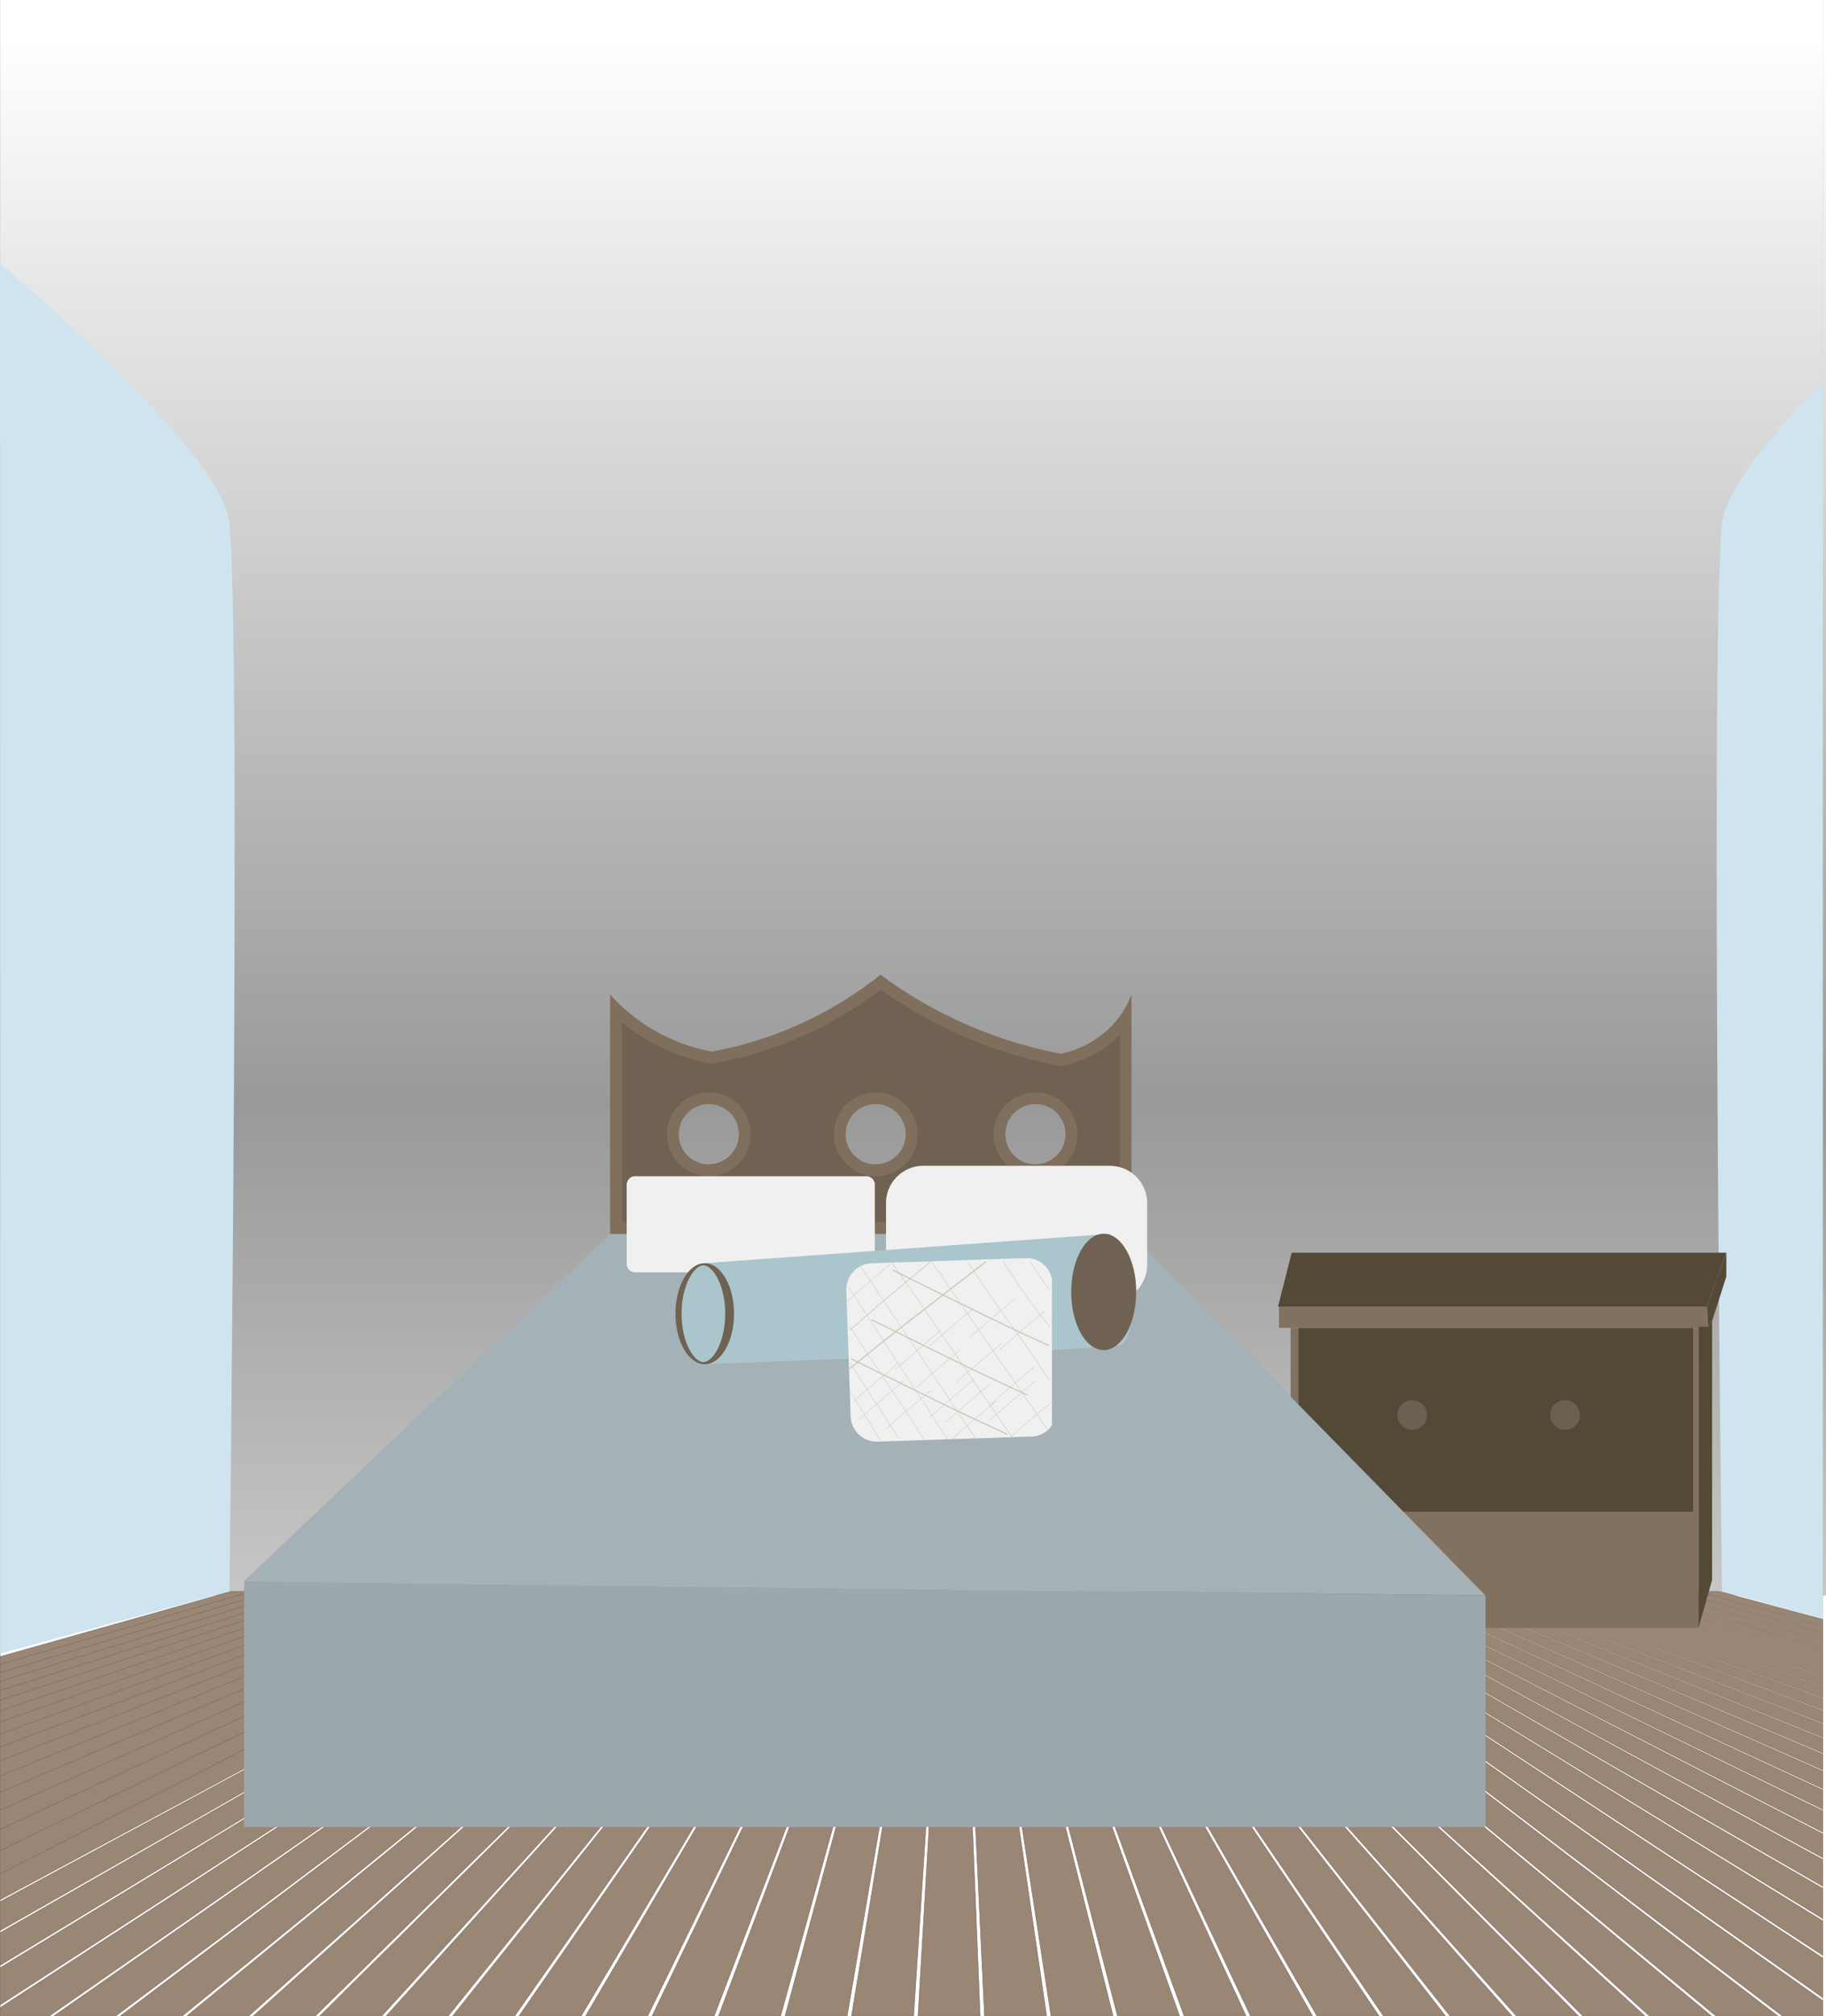 <svg id="Layer_1" data-name="Layer 1" xmlns="http://www.w3.org/2000/svg" xmlns:xlink="http://www.w3.org/1999/xlink" viewBox="0 0 502.28 554.41"><rect x="0" y="0" width="502.28" height="554.41" fill="#333333" stroke="none"/><defs><style>.cls-1{fill:#fff;}.cls-2{fill:url(#linear-gradient);}.cls-3{fill:url(#linear-gradient-2);}.cls-4{fill:#998675;stroke:#736357;stroke-width:0.11px;}.cls-16,.cls-17,.cls-18,.cls-19,.cls-20,.cls-21,.cls-22,.cls-23,.cls-4{stroke-miterlimit:10;}.cls-5{fill:#cfe4ee;}.cls-6{fill:#82715e;}.cls-7{fill:#544937;}.cls-8{fill:#6b6051;}.cls-9{fill:#a4b1b6;}.cls-10{fill:#9da8ad;}.cls-11,.cls-16,.cls-17,.cls-18,.cls-19,.cls-20,.cls-21,.cls-22,.cls-23{fill:none;}.cls-12{fill:#7f6f5c;}.cls-13{fill:#706253;}.cls-14{fill:#f0f0f0;}.cls-15{fill:#aac6cc;}.cls-16,.cls-17,.cls-18,.cls-19,.cls-20,.cls-21,.cls-22,.cls-23{stroke:#cbc5b6;}.cls-16{stroke-width:0.11px;}.cls-17{stroke-width:0.11px;}.cls-18{stroke-width:0.19px;}.cls-19{stroke-width:0.31px;}.cls-20{stroke-width:0.12px;}.cls-21{stroke-width:0.13px;}.cls-22{stroke-width:0.12px;}.cls-23{stroke-width:0.12px;}</style><linearGradient id="linear-gradient" x1="250.72" y1="607.49" x2="250.72" y2="10.87" gradientUnits="userSpaceOnUse"><stop offset="0" stop-color="#fff"/><stop offset="0.51" stop-color="#999"/><stop offset="1" stop-color="#fff"/></linearGradient><linearGradient id="linear-gradient-2" x1="501.83" y1="607.49" x2="501.83" y2="10.87" xlink:href="#linear-gradient"/></defs><rect class="cls-1" x="0.06" width="501.33" height="554.33"/><rect class="cls-1" x="501.39" width="0.89" height="554.33"/><rect class="cls-2" x="0.06" width="501.33" height="438.71"/><rect class="cls-3" x="501.39" width="0.89" height="438.71"/><polygon class="cls-4" points="152.43 437.57 0.06 515.22 0.06 522.32 157.98 437.57 152.43 437.57"/><polygon class="cls-4" points="146.88 437.57 0.06 508.8 0.06 515.22 152.43 437.57 146.88 437.57"/><polygon class="cls-4" points="141.32 437.57 0.06 502.96 0.06 508.8 146.88 437.57 141.32 437.57"/><polygon class="cls-4" points="135.77 437.57 0.06 497.64 0.06 502.96 141.32 437.57 135.77 437.57"/><polygon class="cls-4" points="130.21 437.57 0.06 492.77 0.06 497.64 135.77 437.57 130.21 437.57"/><polygon class="cls-4" points="124.66 437.57 0.06 488.28 0.06 492.77 130.21 437.57 124.66 437.57"/><polygon class="cls-4" points="119.11 437.57 0.06 484.15 0.06 488.28 124.66 437.57 119.11 437.57"/><polygon class="cls-4" points="113.55 437.57 0.06 480.32 0.06 484.15 119.11 437.57 113.55 437.57"/><polygon class="cls-4" points="108 437.57 0.06 476.77 0.06 480.32 113.55 437.57 108 437.57"/><polygon class="cls-4" points="102.44 437.57 0.06 473.46 0.06 476.77 108 437.57 102.44 437.57"/><polygon class="cls-4" points="96.89 437.57 0.06 470.38 0.06 473.46 102.44 437.57 96.89 437.57"/><polygon class="cls-4" points="91.34 437.57 0.06 467.49 0.06 470.38 96.89 437.57 91.34 437.57"/><polygon class="cls-4" points="85.78 437.57 0.06 464.79 0.06 467.49 91.34 437.57 85.78 437.57"/><polygon class="cls-4" points="80.23 437.57 0.06 462.25 0.06 464.79 85.78 437.57 80.23 437.57"/><polygon class="cls-4" points="74.67 437.57 0.06 459.86 0.06 462.25 80.23 437.57 74.67 437.57"/><polygon class="cls-4" points="69.12 437.57 0.06 457.61 0.06 459.86 74.67 437.57 69.12 437.57"/><polygon class="cls-4" points="63.57 437.57 0.06 455.48 0.06 457.61 69.12 437.57 63.57 437.57"/><polygon class="cls-4" points="158.36 437.57 0.06 522.84 0.06 530.8 163.92 437.57 158.36 437.57"/><polygon class="cls-4" points="164.31 437.57 0.06 531.39 0.06 540.37 169.86 437.57 164.31 437.57"/><polygon class="cls-4" points="170.24 437.57 0.06 541.03 0.06 551.24 175.79 437.57 170.24 437.57"/><polygon class="cls-4" points="181.74 437.57 176.18 437.57 0.06 552 0.06 554.35 13.54 554.35 181.74 437.57"/><path class="cls-4" d="M31.11,554.35H14L181.39,437.57H187Z" transform="translate(0.72)"/><path class="cls-4" d="M49.39,554.35H32.3l155-116.78h5.55Z" transform="translate(0.72)"/><path class="cls-4" d="M67.68,554.35H50.59L193.27,437.57h5.56Z" transform="translate(0.72)"/><path class="cls-4" d="M86,554.35H68.88L199.22,437.57h5.55Z" transform="translate(0.72)"/><path class="cls-4" d="M104.27,554.35H87.17l118-116.78h5.55Z" transform="translate(0.72)"/><path class="cls-4" d="M122.56,554.35H105.45L211.09,437.57h5.56Z" transform="translate(0.72)"/><path class="cls-4" d="M140.85,554.35h-17.1L217,437.57h5.55Z" transform="translate(0.72)"/><path class="cls-4" d="M159.14,554.35H142L223,437.57h5.55Z" transform="translate(0.72)"/><path class="cls-4" d="M177.44,554.35H160.33l68.58-116.78h5.55Z" transform="translate(0.72)"/><path class="cls-4" d="M195.73,554.35H178.62l56.23-116.78h5.55Z" transform="translate(0.72)"/><path class="cls-4" d="M214,554.35H196.91l43.87-116.78h5.56Z" transform="translate(0.72)"/><path class="cls-4" d="M232.31,554.35h-17.1l31.52-116.78h5.55Z" transform="translate(0.72)"/><path class="cls-4" d="M250.6,554.35H233.5l19.16-116.78h5.55Z" transform="translate(0.72)"/><path class="cls-4" d="M268.9,554.35H251.79l6.81-116.78h5.56Z" transform="translate(0.72)"/><path class="cls-4" d="M287.19,554.35H270.08l-5.54-116.78h5.55Z" transform="translate(0.72)"/><path class="cls-4" d="M305.48,554.35h-17.1l-17.9-116.78H276Z" transform="translate(0.72)"/><path class="cls-4" d="M323.77,554.35h-17.1L276.42,437.57H282Z" transform="translate(0.72)"/><path class="cls-4" d="M342.06,554.35H325l-42.6-116.78h5.55Z" transform="translate(0.72)"/><path class="cls-4" d="M360.36,554.35H343.25L288.3,437.57h5.55Z" transform="translate(0.72)"/><path class="cls-4" d="M378.65,554.35H361.54l-67.3-116.78h5.55Z" transform="translate(0.72)"/><path class="cls-4" d="M396.94,554.35h-17.1L300.18,437.57h5.55Z" transform="translate(0.72)"/><path class="cls-4" d="M415.23,554.35h-17.1l-92-116.78h5.55Z" transform="translate(0.72)"/><path class="cls-4" d="M433.53,554.35H416.42L312.06,437.57h5.55Z" transform="translate(0.72)"/><path class="cls-4" d="M451.82,554.35H434.71L318,437.57h5.56Z" transform="translate(0.72)"/><path class="cls-4" d="M470.11,554.35H453L323.94,437.57h5.55Z" transform="translate(0.72)"/><path class="cls-4" d="M488.4,554.35H471.3L329.87,437.57h5.55Z" transform="translate(0.72)"/><polygon class="cls-4" points="342.09 437.57 336.54 437.57 490.31 554.35 501.39 554.35 501.39 550.1 342.09 437.57"/><polygon class="cls-4" points="348.02 437.57 342.47 437.57 501.39 549.28 501.39 538.37 348.02 437.57"/><polygon class="cls-4" points="353.97 437.57 348.41 437.57 501.39 537.66 501.39 528.16 353.97 437.57"/><polygon class="cls-4" points="359.9 437.57 354.35 437.57 501.39 527.55 501.39 519.21 359.9 437.57"/><polygon class="cls-4" points="365.85 437.57 360.29 437.57 501.39 518.66 501.39 511.28 365.85 437.57"/><polygon class="cls-4" points="371.78 437.57 366.23 437.57 501.39 510.8 501.39 504.22 371.78 437.57"/><polygon class="cls-4" points="377.72 437.57 372.17 437.57 501.39 503.79 501.39 497.88 377.72 437.57"/><polygon class="cls-4" points="383.66 437.57 378.1 437.57 501.39 497.5 501.39 492.17 383.66 437.57"/><polygon class="cls-4" points="389.6 437.57 384.05 437.57 501.39 491.82 501.39 486.99 389.6 437.57"/><polygon class="cls-4" points="395.54 437.57 389.98 437.57 501.39 486.67 501.39 482.28 395.54 437.57"/><polygon class="cls-4" points="401.48 437.57 395.92 437.57 501.39 481.98 501.39 477.96 401.48 437.57"/><polygon class="cls-4" points="407.41 437.57 401.86 437.57 501.39 477.7 501.39 474 407.41 437.57"/><polygon class="cls-4" points="413.36 437.57 407.8 437.57 501.39 473.76 501.39 470.36 413.36 437.57"/><polygon class="cls-4" points="419.29 437.57 413.74 437.57 501.39 470.13 501.39 466.98 419.29 437.57"/><polygon class="cls-4" points="425.23 437.57 419.68 437.57 501.39 466.77 501.39 463.86 425.23 437.57"/><polygon class="cls-4" points="431.17 437.57 425.61 437.57 501.39 463.67 501.39 460.95 431.17 437.57"/><polygon class="cls-4" points="437.11 437.57 431.56 437.57 501.39 460.77 501.39 458.25 437.11 437.57"/><polygon class="cls-4" points="443.05 437.57 437.49 437.57 501.39 458.08 501.39 455.72 443.05 437.57"/><polygon class="cls-4" points="448.99 437.57 443.44 437.57 501.39 455.56 501.39 453.35 448.99 437.57"/><polygon class="cls-4" points="454.92 437.57 449.37 437.57 501.39 453.21 501.39 451.13 454.92 437.57"/><polygon class="cls-4" points="460.87 437.57 455.31 437.57 501.39 450.99 501.39 449.04 460.87 437.57"/><polygon class="cls-4" points="466.8 437.57 461.25 437.57 501.39 448.91 501.39 447.08 466.8 437.57"/><polygon class="cls-4" points="472.74 437.57 467.19 437.57 501.39 446.95 501.39 445.22 472.74 437.57"/><path class="cls-5" d="M62.4,144C61,129.69,31.86,100.63-.67,72.35V454.66L62.4,437.57S65.63,177,62.4,144Z" transform="translate(0.72)"/><path class="cls-5" d="M472.93,144c-3.23,33,0,293.55,0,293.55l27.74,7.51V105.14C484.84,121.21,473.77,135.33,472.93,144Z" transform="translate(0.72)"/><path class="cls-6" d="M469,365.13l-.15-5.89H351.09v5.89" transform="translate(0.72)"/><path class="cls-6" d="M356.39,365.13H354.3V415h2.09Z" transform="translate(0.72)"/><path class="cls-6" d="M464.4,365.13V414l-87.2,1H354.3V447.6H466.48V365.13Z" transform="translate(0.72)"/><path class="cls-7" d="M354.58,344.44l-3.75,14.8h118l5.3-14.8Z" transform="translate(0.72)"/><path class="cls-7" d="M465,365.13H356.39v50.52H465Z" transform="translate(0.72)"/><path class="cls-8" d="M387.86,393.15a4.08,4.08,0,1,0-4.21-4.07A4.15,4.15,0,0,0,387.86,393.15Z" transform="translate(0.72)"/><path class="cls-8" d="M429.91,393.15a4.08,4.08,0,1,0-4.21-4.07A4.14,4.14,0,0,0,429.91,393.15Z" transform="translate(0.72)"/><path class="cls-7" d="M466.49,447.6l3.74-13.2V363.26l-1.14,1.55h-2.6Z" transform="translate(0.72)"/><path class="cls-7" d="M474.14,344.44V351l-3.91,12.23-1.14,1.55-.25-5.57Z" transform="translate(0.72)"/><path class="cls-9" d="M66.43,434.69,167.1,339.28H310.45l97.45,99.43Z" transform="translate(0.72)"/><path class="cls-10" d="M66.43,502.37V434.74l341.47,4v63.61Z" transform="translate(0.72)"/><rect class="cls-11" x="372.58" y="404.89" width="73.39" height="132.25"/><rect class="cls-11" x="30.11" y="401.27" width="73.39" height="134.06"/><path class="cls-12" d="M306,281.1a25.82,25.82,0,0,0,4.52-7.65v65.83H167.1V273.45a49.86,49.86,0,0,0,28,15.7A104.62,104.62,0,0,0,241.49,268a121.67,121.67,0,0,0,49.59,21.74A27.3,27.3,0,0,0,306,281.1Zm-111.75,39a8.26,8.26,0,1,0-8.25-8.26A8.25,8.25,0,0,0,194.28,320.15Zm45.91,0a8.26,8.26,0,1,0-8.26-8.26A8.26,8.26,0,0,0,240.19,320.15Zm43.94,0a8.26,8.26,0,1,0-8.26-8.26A8.26,8.26,0,0,0,284.13,320.15Z" transform="translate(0.72)"/><path class="cls-13" d="M170.36,336V281.1a53.12,53.12,0,0,0,24.11,11.27l.6.1.59-.1a107.56,107.56,0,0,0,45.9-20.27A124.6,124.6,0,0,0,290.47,293l.64.13.65-.14a30.84,30.84,0,0,0,15.54-8.4V336Zm113.77-35.64a11.52,11.52,0,1,0,11.51,11.51A11.53,11.53,0,0,0,284.13,300.38Zm-43.94,0a11.52,11.52,0,1,0,11.51,11.51A11.52,11.52,0,0,0,240.19,300.38Zm-45.91,0a11.52,11.52,0,1,0,11.51,11.51A11.53,11.53,0,0,0,194.28,300.38Z" transform="translate(0.72)"/><path class="cls-14" d="M237.59,349.84H174a2.33,2.33,0,0,1-2.33-2.34V325.74a2.33,2.33,0,0,1,2.33-2.33h63.59a2.33,2.33,0,0,1,2.33,2.33V347.5A2.33,2.33,0,0,1,237.59,349.84Z" transform="translate(0.72)"/><path class="cls-14" d="M253.22,358h51.35a10.26,10.26,0,0,0,10.26-10.26V330.82a10.26,10.26,0,0,0-10.26-10.27H253.22A10.26,10.26,0,0,0,243,330.82v16.91A10.26,10.26,0,0,0,253.22,358Z" transform="translate(0.72)"/><path class="cls-15" d="M193.14,347.32l111.14-8.05s12.07,6.44,5.63,26.57c0,0-.4,2.81-2.42,4s-114.35,5.23-114.35,5.23" transform="translate(0.72)"/><path class="cls-13" d="M193.14,375.1c4.45,0,8.05-6.22,8.05-13.88s-3.6-13.89-8.05-13.89-8.06,6.22-8.06,13.89S188.69,375.1,193.14,375.1Z" transform="translate(0.72)"/><path class="cls-13" d="M302.87,371.22c4.94,0,8.94-7.15,8.94-16s-4-16-8.94-16-8.93,7.15-8.93,16S297.94,371.22,302.87,371.22Z" transform="translate(0.72)"/><path class="cls-15" d="M192.76,347.9c-2.45,0-6,5.19-6,13.32s3.55,13.31,6,13.31,6-5.19,6-13.31S195.2,347.9,192.76,347.9Z" transform="translate(0.72)"/><path class="cls-14" d="M282.73,346h-3.64l-40,1.35a7.2,7.2,0,0,0-7,7.45l1.16,34.59a7.22,7.22,0,0,0,7.45,7L283,395a7.18,7.18,0,0,0,5.65-3.06V351.69A7.19,7.19,0,0,0,282.73,346Z" transform="translate(0.72)"/><path class="cls-16" d="M232.81,354,260,395.86" transform="translate(0.72)"/><path class="cls-17" d="M232.86,364.55c6.7,10.47,14,20.53,20.49,31.16" transform="translate(0.72)"/><path class="cls-17" d="M233,374.64q6.78,10.44,13.55,20.87" transform="translate(0.72)"/><path class="cls-17" d="M233,382.24c2.81,4.61,5.55,9.27,8.51,13.79" transform="translate(0.72)"/><path class="cls-17" d="M244.21,347.51c-4.11,3.5-8.28,6.94-12.28,10.57" transform="translate(0.72)"/><path class="cls-18" d="M255.3,346.85c-7.47,6.27-15,12.42-22.29,18.92" transform="translate(0.72)"/><path class="cls-19" d="M270.48,346.91c-12.55,9.76-25.28,19.32-37.48,29.44" transform="translate(0.72)"/><path class="cls-19" d="M239,362.87c14.28,7,28.47,14.22,42.92,20.72" transform="translate(0.72)"/><path class="cls-19" d="M233.45,373.63c14.28,7,28.47,14.22,42.92,20.72" transform="translate(0.72)"/><path class="cls-19" d="M244.82,349.22c14.28,7,28.47,14.21,42.92,20.72" transform="translate(0.72)"/><path class="cls-17" d="M263.48,371.06c-4.12,3.5-8.28,6.94-12.28,10.57" transform="translate(0.72)"/><path class="cls-17" d="M278.56,357c-4.12,3.5-8.29,6.94-12.28,10.57" transform="translate(0.72)"/><path class="cls-17" d="M247.81,379.79c-4.11,3.5-8.28,6.94-12.27,10.57" transform="translate(0.72)"/><path class="cls-17" d="M271.55,380.6c-4.11,3.5-8.28,6.94-12.28,10.57" transform="translate(0.72)"/><path class="cls-17" d="M283.82,375.77c-4.12,3.5-8.28,6.94-12.28,10.57" transform="translate(0.72)"/><path class="cls-17" d="M267.18,379.22c-4.11,3.5-8.28,6.94-12.27,10.57" transform="translate(0.72)"/><path class="cls-17" d="M255.38,382.24c-4.11,3.5-8.28,6.94-12.28,10.57" transform="translate(0.72)"/><path class="cls-17" d="M289,385.08c-4.12,3.5-8.28,6.94-12.28,10.57" transform="translate(0.72)"/><path class="cls-17" d="M284,379.79c-4.12,3.5-8.29,6.94-12.28,10.57" transform="translate(0.72)"/><path class="cls-17" d="M273.33,385.21c-4.12,3.5-8.28,6.94-12.28,10.57" transform="translate(0.72)"/><path class="cls-17" d="M274.84,369.36c-4.11,3.5-8.28,6.94-12.28,10.57" transform="translate(0.72)"/><path class="cls-17" d="M286.6,360.49c-4.11,3.5-8.28,6.94-12.28,10.57" transform="translate(0.72)"/><path class="cls-17" d="M267.18,359.59c-4.11,3.49-8.28,6.93-12.27,10.57" transform="translate(0.72)"/><path class="cls-17" d="M246.52,374.64c-4.11,3.5-8.28,6.94-12.28,10.57" transform="translate(0.72)"/><path class="cls-17" d="M257.88,365.94c-4.11,3.49-8.28,6.93-12.28,10.57" transform="translate(0.72)"/><path class="cls-20" d="M235.54,347.51,267.94,396" transform="translate(0.72)"/><path class="cls-21" d="M244.21,346.58c11.58,16.36,22.45,32.66,33.69,49" transform="translate(0.72)"/><path class="cls-22" d="M255.32,346.61q14.46,20.91,28.89,41.83c1.18,1.72,2.37,3.45,3.56,5.16" transform="translate(0.72)"/><path class="cls-23" d="M265.54,347c7,11.21,15.39,21.51,22.44,32.71" transform="translate(0.72)"/><path class="cls-23" d="M275.25,346.79A171.21,171.21,0,0,0,288,364.87" transform="translate(0.72)"/><path class="cls-23" d="M282.62,346.91q2.63,3.87,5.26,7.73" transform="translate(0.72)"/></svg>